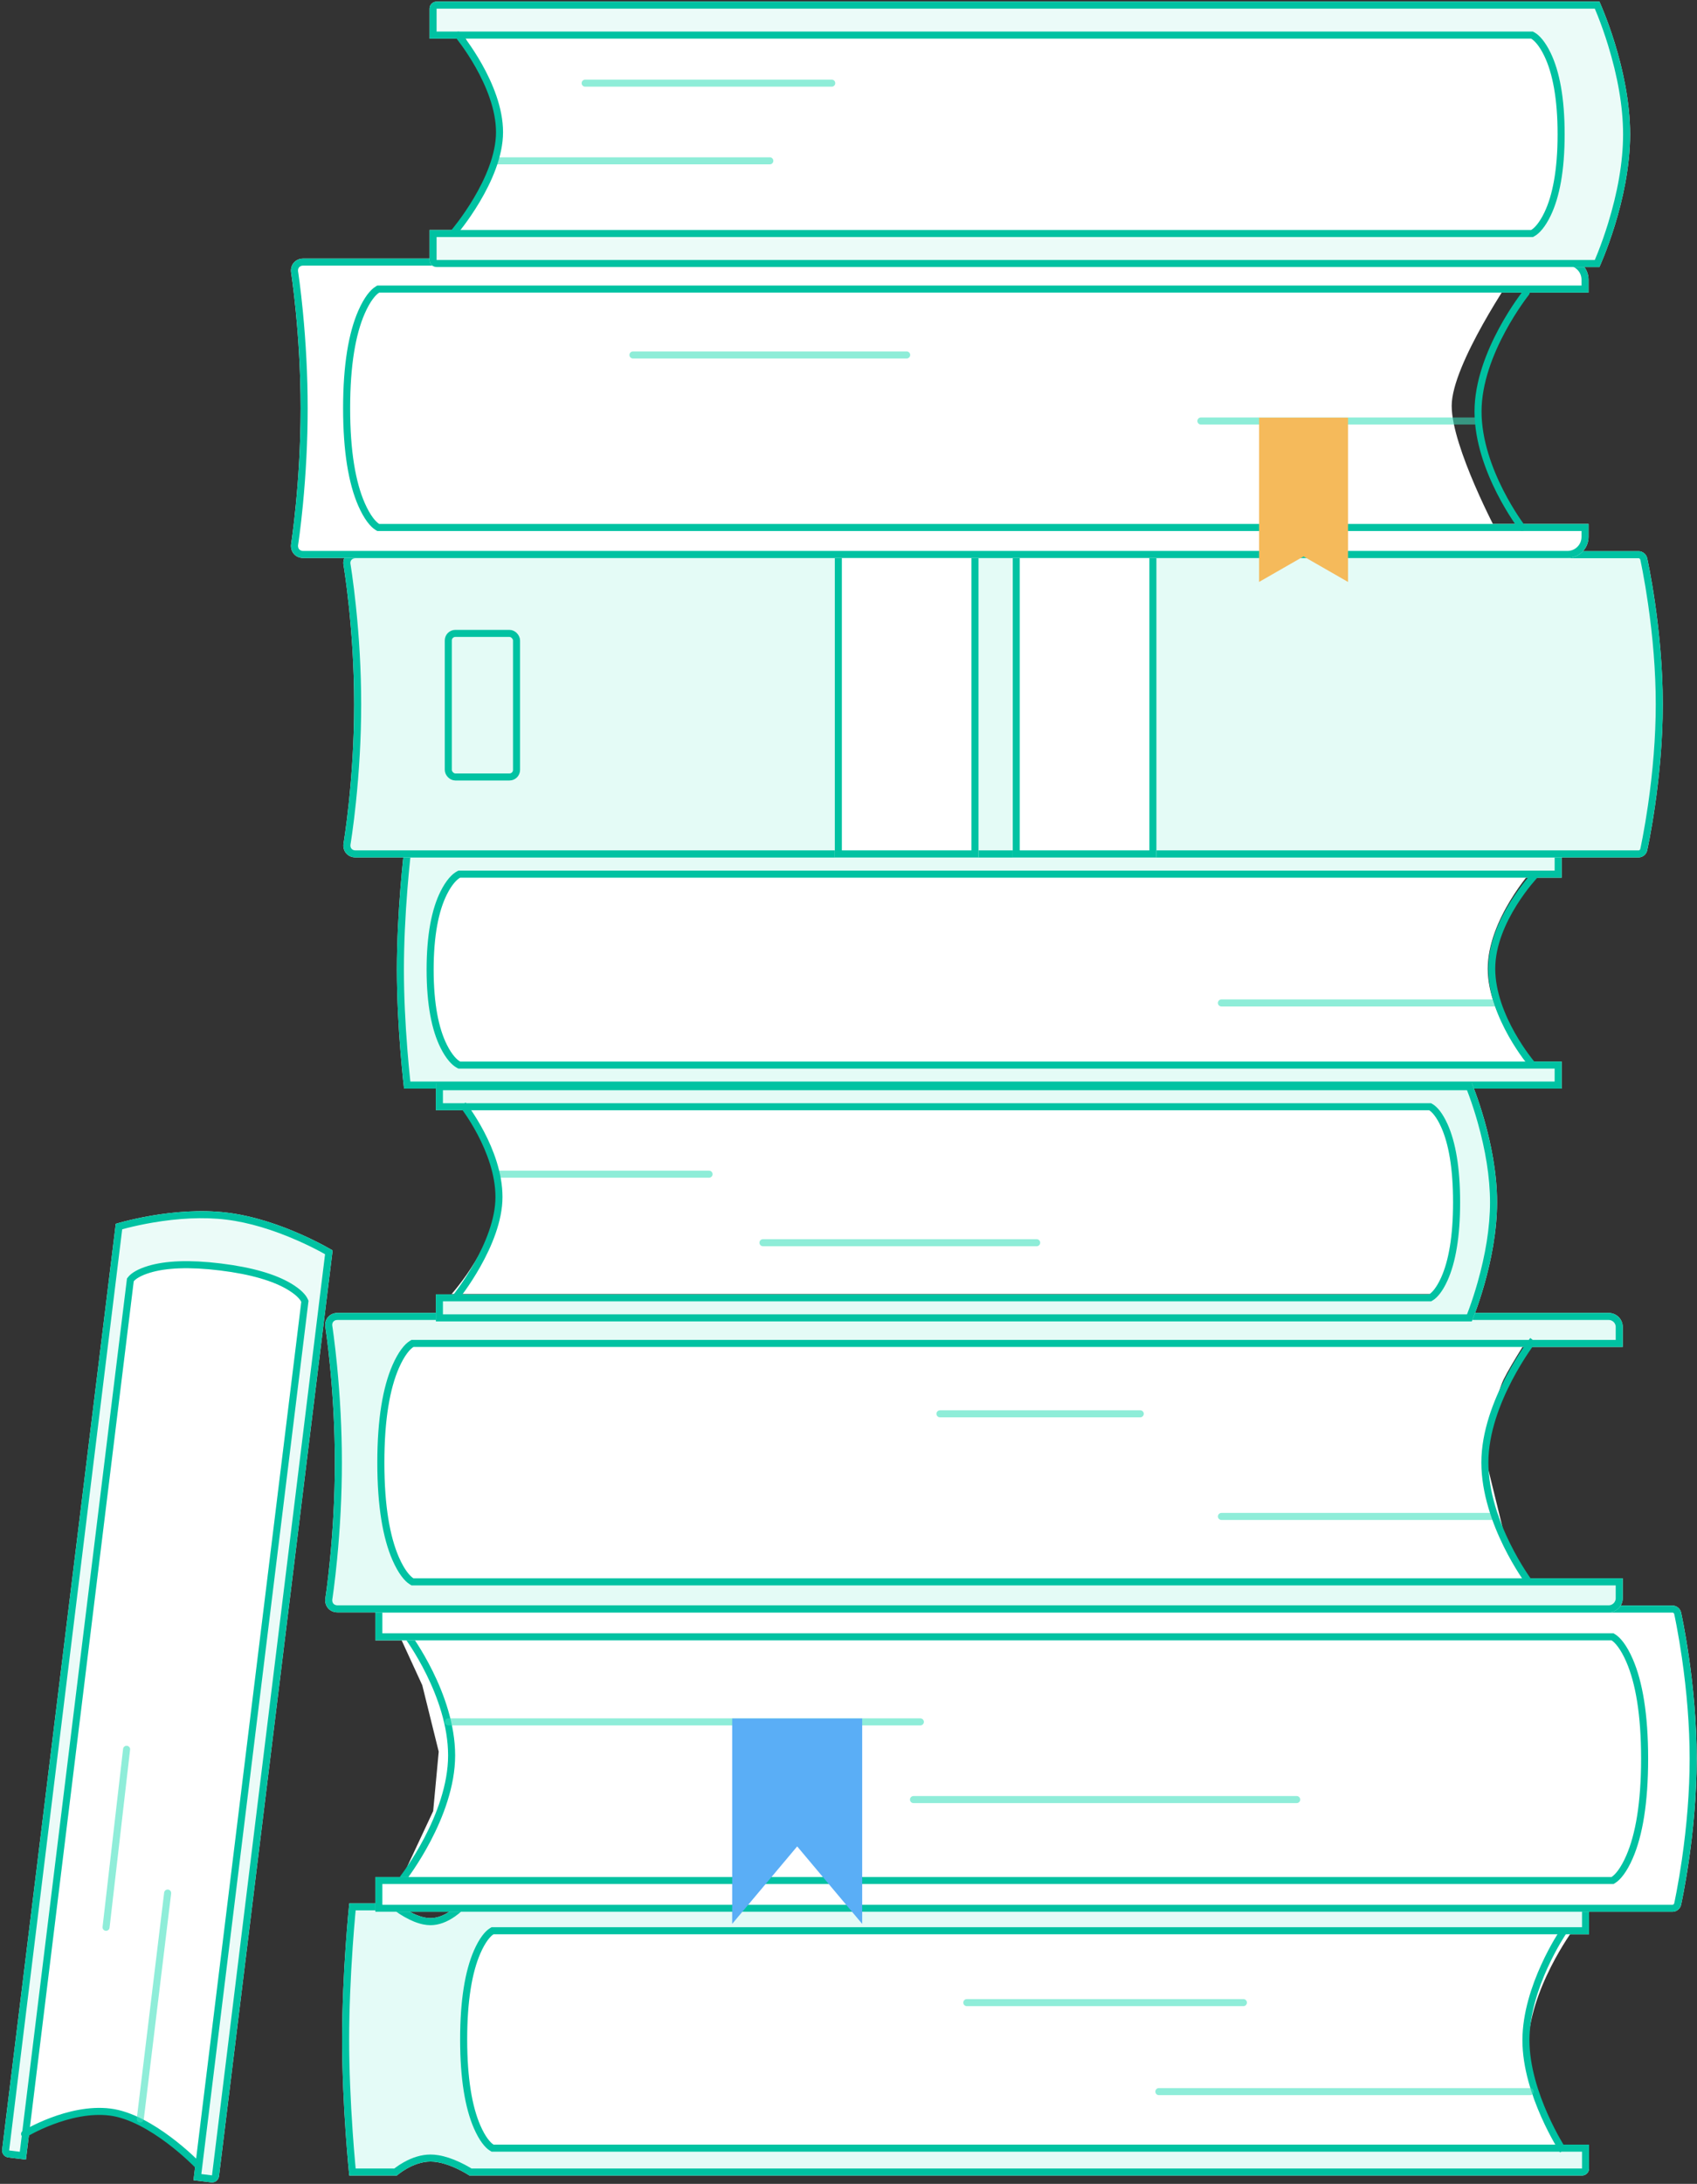 <?xml version="1.0" encoding="UTF-8"?>
<svg width="241px" height="310px" viewBox="0 0 241 310" version="1.1" xmlns="http://www.w3.org/2000/svg" xmlns:xlink="http://www.w3.org/1999/xlink">
    <rect x="0" y="0" width="241" height="310" fill="#333333" stroke="none"/>
    <!-- Generator: Sketch 43.2 (39069) - http://www.bohemiancoding.com/sketch -->
    <title>Group 12</title>
    <desc>Created with Sketch.</desc>
    <defs>
        <path d="M226.671,275.572 L226.671,272.176 C226.671,271.633 226.222,271.181 225.668,271.181 L66.268,271.181 C66.268,271.181 64.349,273.283 62.139,273.283 C59.929,273.283 57.358,271.181 57.358,271.181 L50.601,271.181 C50.601,271.181 49.589,280.841 49.589,290.502 C49.589,300.162 50.601,309.822 50.601,309.822 L57.358,309.822 C57.358,309.822 59.581,307.839 62.139,307.839 C64.697,307.839 67.672,309.822 67.672,309.822 L225.676,309.822 C226.215,309.822 226.671,309.373 226.671,308.819 L226.671,305.431 L71.091,305.431 C71.091,305.431 67.345,303.163 67.345,290.502 C67.345,277.84 71.091,275.572 71.091,275.572 L226.671,275.572 Z" id="path-1"></path>
        <path d="M187.698,4.94 L187.698,1.42108547e-14 L10.638,1.42108547e-14 L3.47,2.62555101e-14 C2.907,2.72007538e-14 2.377,0.434 2.265,0.969 C2.265,0.969 0.044,10.868 0.044,21.735 C0.044,32.603 2.263,42.492 2.263,42.492 C2.376,43.041 2.917,43.471 3.471,43.471 L12.187,43.471 L187.698,43.471 L187.698,38.531 L12.138,38.531 C12.138,38.531 7.939,35.98 7.939,21.735 C7.939,7.491 12.138,4.94 12.138,4.94 L187.698,4.94 Z" id="path-2"></path>
        <path d="M231.456,192.202 L231.456,189.364 C231.456,188.262 230.559,187.372 229.451,187.372 L63.347,187.372 L54.009,187.372 L48.919,187.372 C47.824,187.372 47.05,188.251 47.2,189.337 C47.2,189.337 48.554,197.998 48.554,208.624 C48.554,219.25 47.202,227.898 47.202,227.898 C47.055,228.989 47.819,229.877 48.919,229.877 L54.009,229.877 L64.818,229.877 L229.454,229.877 C230.56,229.877 231.456,228.977 231.456,227.868 L231.456,225.046 L59.719,225.046 C59.719,225.046 55.584,222.552 55.584,208.624 C55.584,194.696 59.719,192.202 59.719,192.202 L231.456,192.202 Z" id="path-3"></path>
        <path d="M7.424,2.341 L134.78,2.341 L130.78,8.739 L129.158,12.625 C129.158,12.625 128.59,18.224 129.158,19.825 C129.726,21.425 133.311,28.023 133.311,28.023 L9.045,28.953 C9.045,28.953 4.682,24.257 4.682,15.861 C4.682,7.464 7.424,2.341 7.424,2.341 Z" id="path-4"></path>
        <path d="M136.903,3.526 L136.903,1.001 C136.903,0.441 136.453,0 135.898,0 L7.4,0 L3.499,0 C3.499,0 0,7.757 0,15.513 C1.8850691e-15,23.27 3.499,31.027 3.499,31.027 L8.533,31.027 L135.907,31.027 C136.463,31.027 136.903,30.581 136.903,30.031 L136.903,27.501 L11.293,27.501 C11.293,27.501 8.269,25.68 8.269,15.513 C8.269,5.347 11.293,3.526 11.293,3.526 L136.903,3.526 Z" id="path-5"></path>
        <path d="M165.421,4.073 L165.421,0.234 L4.138,0.234 L1.018,0.234 C1.018,0.234 0,8.68 0,17.125 C2.29567889e-15,25.57 1.018,34.016 1.018,34.016 L5.549,34.016 L165.421,34.016 L165.421,30.177 L8.987,30.177 C8.987,30.177 5.221,28.194 5.221,17.125 C5.221,6.056 8.987,4.073 8.987,4.073 L165.421,4.073 Z" id="path-6"></path>
        <path d="M2.221,0.969 C2.333,0.434 2.863,1.2989899e-14 3.426,1.20446554e-14 L10.594,0 L185.651,0 C186.757,0 187.516,0.888 187.356,1.981 C187.356,1.981 185.848,10.868 185.848,21.735 C185.848,32.603 187.36,41.519 187.36,41.519 C187.523,42.597 186.752,43.471 185.653,43.471 L12.143,43.471 L3.427,43.471 C2.873,43.471 2.332,43.041 2.219,42.492 C2.219,42.492 2.58896872e-15,32.603 0,21.735 C0,10.868 2.221,0.969 2.221,0.969 Z" id="path-7"></path>
        <rect id="path-8" x="97.177" y="0" width="20.407" height="44.706"></rect>
        <rect id="path-9" x="71.911" y="0" width="20.407" height="44.706"></rect>
        <path d="M226.598,42.533 L226.598,40.7 C226.598,39.036 225.251,37.703 223.59,37.703 L58.488,37.703 L49.15,37.703 L44.06,37.703 C42.966,37.703 42.191,38.583 42.341,39.668 C42.341,39.668 43.695,48.329 43.695,58.955 C43.695,69.582 42.343,78.229 42.343,78.229 C42.196,79.32 42.96,80.208 44.06,80.208 L49.15,80.208 L59.959,80.208 L223.599,80.208 C225.256,80.208 226.598,78.868 226.598,77.215 L226.598,75.378 L54.86,75.378 C54.86,75.378 50.725,72.883 50.725,58.955 C50.725,45.028 54.86,42.533 54.86,42.533 L226.598,42.533 Z" id="path-10"></path>
        <path d="M10.063,2.511 L168.671,2.511 L163.69,10.281 L161.67,14.998 C161.67,14.998 160.963,21.797 161.67,23.741 C162.378,25.684 166.842,33.696 166.842,33.696 L12.082,34.825 C12.082,34.825 6.648,29.123 6.648,18.928 C6.648,8.732 10.063,2.511 10.063,2.511 Z" id="path-11"></path>
        <path d="M171.252,5.253 L171.252,1.002 C171.252,0.441 170.8,0 170.243,0 L9.969,0 L5.111,0 C5.111,0 0.753,9.419 0.753,18.837 C0.753,28.256 5.111,37.675 5.111,37.675 L11.38,37.675 L170.252,37.675 C170.807,37.675 171.252,37.23 171.252,36.68 L171.252,32.422 L14.817,32.422 C14.817,32.422 11.051,30.358 11.051,18.837 C11.051,7.317 14.817,5.253 14.817,5.253 L171.252,5.253 Z" id="path-12"></path>
        <path d="M150.918,3.842 L150.918,0 L3.801,0 C3.801,0 0.213,8.453 0.213,16.905 C0.213,25.358 3.801,33.811 3.801,33.811 L150.918,33.811 L150.918,29.969 L9.856,29.969 C9.856,29.969 6.46,27.984 6.46,16.905 C6.46,5.827 9.856,3.842 9.856,3.842 L150.918,3.842 Z" id="path-13"></path>
    </defs>
    <g id="01-Tools-Landing-Pages" stroke="none" stroke-width="1" fill="none" fill-rule="evenodd">
        <g id="01_05-QuillTimeout" transform="translate(-924, -226)">
            <g id="Group-12" transform="translate(923, 225)">
                <g id="Group-6">
                    <path d="M62.222,124.428 L218.677,124.428 C218.677,124.428 212.282,131.474 212.282,138.52 C212.282,145.566 218.677,152.613 218.677,152.613 L62.222,152.613 L62.222,124.428 Z" id="Rectangle-23" fill="#FFFFFF"></path>
                    <path d="M53.476,191.488 L218.778,189.763 C218.778,189.763 215.718,194.423 214.538,196.808 C213.359,199.193 211.81,207.336 211.81,207.336 L214.538,218.45 L219.649,228.419 L53.476,228.419 L53.476,191.488 Z" id="Rectangle-20" fill="#FFFFFF"></path>
                    <path d="M65.137,274.097 L224.474,274.861 C224.474,274.861 218.012,283.516 218.012,291.777 C218.012,300.038 223.536,307.141 223.536,307.141 L65.137,307.141 L65.137,274.097 Z" id="Rectangle-19" fill="#FFFFFF"></path>
                    <polygon id="Rectangle-17-Copy" fill="#FFFFFF" points="57.329 232.306 234.111 232.306 234.111 271.181 56.391 271.181 62.518 258.086 63.304 249.648 60.968 240.221"></polygon>
                    <g id="Combined-Shape-Copy-2">
                        <use fill="#E4FBF7" fill-rule="evenodd" xlink:href="#path-1"></use>
                        <path stroke="#00C2A2" stroke-width="1" d="M226.171,275.072 L71.091,275.072 L70.951,275.072 L70.832,275.145 C70.273,275.483 69.502,276.384 68.759,278.089 C67.559,280.845 66.845,284.898 66.845,290.502 C66.845,296.105 67.559,300.159 68.759,302.914 C69.502,304.619 70.273,305.521 70.832,305.859 L70.951,305.931 L71.091,305.931 L226.171,305.931 L226.171,308.819 C226.171,309.093 225.943,309.322 225.676,309.322 L67.819,309.322 C67.717,309.258 67.583,309.176 67.419,309.08 C67.008,308.84 66.556,308.601 66.076,308.377 C65.084,307.915 64.105,307.58 63.175,307.428 C62.818,307.369 62.472,307.339 62.139,307.339 C60.921,307.339 59.706,307.737 58.542,308.395 C58.14,308.623 57.772,308.867 57.445,309.112 C57.339,309.192 57.248,309.263 57.175,309.322 L51.054,309.322 C51.02,308.974 50.982,308.57 50.941,308.117 C50.823,306.799 50.704,305.331 50.594,303.75 C50.278,299.232 50.089,294.715 50.089,290.502 L50.089,290.502 C50.089,286.288 50.278,281.771 50.594,277.254 C50.704,275.672 50.823,274.204 50.941,272.886 C50.982,272.433 51.02,272.03 51.054,271.681 L57.184,271.681 C57.269,271.746 57.376,271.825 57.503,271.916 C57.86,272.172 58.253,272.428 58.671,272.666 C59.537,273.162 60.394,273.521 61.213,273.686 C61.531,273.75 61.84,273.783 62.139,273.783 C63.224,273.783 64.296,273.353 65.318,272.643 C65.668,272.399 65.988,272.139 66.272,271.878 C66.352,271.805 66.421,271.739 66.479,271.681 L225.668,271.681 C225.944,271.681 226.171,271.908 226.171,272.176 L226.171,275.072 Z"></path>
                    </g>
                    <path d="M222.962,275.28 C222.962,275.28 217.706,283.031 217.706,290.623 C217.706,298.216 222.962,306.268 222.962,306.268" id="Path-13-Copy-2" stroke="#00C2A2"></path>
                    <g id="Group-3" transform="translate(148, 250.381) rotate(-180) translate(-148, -250.381) translate(54, 228.381)">
                        <path d="M183.701,4.83 C183.701,4.83 176.863,13.603 176.863,22.197 C176.863,30.791 183.106,39.15 183.106,39.15" id="Path-13-Copy" stroke="#00C2A2" stroke-linecap="round"></path>
                        <g id="Combined-Shape-Copy">
                            <use fill="#FFFFFF" fill-rule="evenodd" xlink:href="#path-2"></use>
                            <path stroke="#00C2A2" stroke-width="1" d="M187.198,4.44 L12.138,4.44 L11.998,4.44 L11.879,4.513 C11.264,4.886 10.408,5.89 9.58,7.797 C8.238,10.888 7.439,15.439 7.439,21.735 C7.439,28.031 8.238,32.583 9.58,35.674 C10.408,37.581 11.264,38.585 11.879,38.958 L11.998,39.031 L12.138,39.031 L187.198,39.031 L187.198,42.971 L12.187,42.971 L3.471,42.971 C3.15,42.971 2.817,42.703 2.753,42.391 C2.734,42.307 2.702,42.16 2.657,41.944 C2.582,41.582 2.498,41.161 2.408,40.684 C2.149,39.319 1.89,37.786 1.648,36.117 C0.958,31.351 0.544,26.464 0.544,21.735 C0.544,17.007 0.958,12.118 1.649,7.348 C1.891,5.679 2.15,4.144 2.41,2.779 C2.5,2.301 2.584,1.879 2.659,1.517 C2.704,1.301 2.736,1.153 2.753,1.078 C2.819,0.765 3.147,0.5 3.47,0.5 L10.638,0.5 L187.198,0.5 L187.198,4.44 Z"></path>
                        </g>
                    </g>
                    <g id="Combined-Shape-Copy">
                        <use fill="#E4FBF6" fill-rule="evenodd" xlink:href="#path-3"></use>
                        <path stroke="#00C2A2" stroke-width="1" d="M230.956,191.702 L59.719,191.702 L59.579,191.702 L59.46,191.774 C58.853,192.14 58.009,193.123 57.193,194.99 C55.871,198.014 55.084,202.466 55.084,208.624 C55.084,214.782 55.871,219.234 57.193,222.258 C58.009,224.125 58.853,225.108 59.46,225.475 L59.579,225.546 L59.719,225.546 L230.956,225.546 L230.956,227.868 C230.956,228.701 230.283,229.377 229.454,229.377 L64.818,229.377 L54.009,229.377 L48.919,229.377 C48.125,229.377 47.591,228.759 47.697,227.964 C47.707,227.905 47.727,227.771 47.755,227.576 C47.801,227.253 47.853,226.874 47.909,226.445 C48.068,225.219 48.227,223.826 48.376,222.294 C48.8,217.916 49.054,213.29 49.054,208.624 C49.054,203.958 48.799,199.329 48.375,194.947 C48.226,193.413 48.067,192.019 47.907,190.792 C47.851,190.361 47.8,189.983 47.753,189.658 C47.725,189.463 47.705,189.329 47.694,189.259 C47.587,188.486 48.125,187.872 48.919,187.872 L54.009,187.872 L63.347,187.872 L229.451,187.872 C230.284,187.872 230.956,188.539 230.956,189.364 L230.956,191.702 Z"></path>
                    </g>
                    <path d="M64.658,245.427 L131.704,245.427" id="Line-Copy-13" stroke="#3ADFBB" opacity="0.57" stroke-linecap="round"></path>
                    <path d="M130.731,256.454 L185.151,256.454" id="Line-Copy-14" stroke="#3ADFBB" opacity="0.57" stroke-linecap="round"></path>
                    <path d="M177.582,285.273 L138.301,285.273" id="Line-Copy-17" stroke="#3ADFBB" opacity="0.57" stroke-linecap="round"></path>
                    <path d="M218.311,297.908 L165.576,297.908" id="Line-Copy-19" stroke="#3ADFBB" opacity="0.57" stroke-linecap="round"></path>
                    <g id="Group-8" transform="translate(24.434, 241.068) rotate(97) translate(-24.434, -241.068) translate(-44.066, 225.068)">
                        <g id="Rectangle-16">
                            <use fill="#FFFFFF" fill-rule="evenodd" xlink:href="#path-4"></use>
                            <path d=""></path>
                        </g>
                        <g id="Combined-Shape">
                            <use fill="#EBFBF8" fill-rule="evenodd" xlink:href="#path-5"></use>
                            <path stroke="#00C2A2" stroke-width="1" d="M136.403,3.026 L11.293,3.026 L11.154,3.026 L11.035,3.097 C10.567,3.379 9.931,4.119 9.323,5.507 C8.348,7.733 7.769,11.001 7.769,15.513 C7.769,20.026 8.348,23.294 9.323,25.52 C9.931,26.908 10.567,27.647 11.035,27.929 L11.154,28.001 L11.293,28.001 L136.403,28.001 L136.403,30.031 C136.403,30.308 136.185,30.527 135.907,30.527 L8.533,30.527 L3.827,30.527 C3.821,30.513 3.815,30.499 3.809,30.484 C3.692,30.205 3.56,29.88 3.418,29.513 C3.013,28.464 2.607,27.295 2.228,26.035 C1.148,22.442 0.5,18.852 0.5,15.513 L0.5,15.513 C0.5,12.175 1.148,8.585 2.228,4.992 C2.607,3.732 3.013,2.563 3.418,1.513 C3.56,1.147 3.692,0.822 3.809,0.542 C3.815,0.528 3.821,0.514 3.827,0.5 L7.4,0.5 L135.898,0.5 C136.181,0.5 136.403,0.72 136.403,1.001 L136.403,3.026 Z"></path>
                        </g>
                        <path d="M134.597,3.327 C134.597,3.327 128.748,10.576 128.748,16.482 C128.748,22.388 133.315,28.134 133.315,28.134" id="Path-13" stroke="#00C2A2" stroke-linecap="round"></path>
                    </g>
                    <polygon id="Rectangle-22" fill="#5AAEF6" points="104.98 244.941 123.444 244.941 123.444 274.097 114.212 263.101 104.98 274.097"></polygon>
                    <g id="Group-7" transform="translate(79.714, 154.556)"></g>
                    <g id="Group-4" transform="translate(57.363, 121.513)">
                        <g id="Combined-Shape-Copy-2">
                            <use fill="#E4FBF6" fill-rule="evenodd" xlink:href="#path-6"></use>
                            <path stroke="#00C2A2" stroke-width="1" d="M164.921,3.573 L8.987,3.573 L8.863,3.573 L8.754,3.631 C8.191,3.927 7.41,4.721 6.657,6.224 C5.442,8.648 4.721,12.209 4.721,17.125 C4.721,22.041 5.442,25.602 6.657,28.026 C7.41,29.529 8.191,30.323 8.754,30.619 L8.863,30.677 L8.987,30.677 L164.921,30.677 L164.921,33.516 L5.549,33.516 L1.464,33.516 C1.431,33.223 1.395,32.887 1.356,32.513 C1.237,31.362 1.118,30.079 1.007,28.697 C0.69,24.751 0.5,20.805 0.5,17.125 C0.5,13.445 0.69,9.499 1.007,5.553 C1.118,4.171 1.237,2.888 1.356,1.737 C1.395,1.362 1.431,1.027 1.464,0.734 L4.138,0.734 L164.921,0.734 L164.921,3.573 Z"></path>
                        </g>
                    </g>
                    <g id="Group-3" transform="translate(143.141, 100.213) rotate(-180) translate(-143.141, -100.213) translate(49.141, 77.713)">
                        <g id="Combined-Shape-Copy">
                            <use fill="#E4FBF6" fill-rule="evenodd" xlink:href="#path-7"></use>
                            <path stroke="#00C2A2" stroke-width="1" d="M2.711,1.071 C2.775,0.765 3.103,0.5 3.426,0.5 L10.594,0.5 L185.651,0.5 C186.449,0.5 186.977,1.115 186.861,1.909 C186.851,1.969 186.829,2.106 186.797,2.307 C186.745,2.639 186.688,3.028 186.625,3.469 C186.448,4.729 186.27,6.158 186.105,7.73 C185.632,12.222 185.348,16.962 185.348,21.735 C185.348,26.509 185.632,31.254 186.107,35.755 C186.273,37.33 186.451,38.763 186.629,40.026 C186.691,40.468 186.749,40.858 186.801,41.191 C186.832,41.392 186.855,41.53 186.867,41.602 C186.982,42.365 186.45,42.971 185.653,42.971 L12.143,42.971 L3.427,42.971 C3.106,42.971 2.773,42.703 2.709,42.391 C2.69,42.307 2.659,42.16 2.614,41.944 C2.538,41.582 2.454,41.161 2.364,40.684 C2.105,39.319 1.846,37.786 1.605,36.117 C0.914,31.351 0.5,26.464 0.5,21.735 C0.5,17.007 0.915,12.118 1.606,7.348 C1.847,5.679 2.107,4.144 2.366,2.779 C2.456,2.301 2.54,1.879 2.616,1.517 C2.661,1.301 2.693,1.153 2.709,1.078 L2.711,1.071 Z"></path>
                        </g>
                        <g id="Rectangle">
                            <use fill="#FFFFFF" fill-rule="evenodd" xlink:href="#path-8"></use>
                            <rect stroke="#00C2A2" stroke-width="1" x="97.677" y="0.5" width="19.407" height="43.706"></rect>
                        </g>
                        <g id="Rectangle-Copy">
                            <use fill="#FFFFFF" fill-rule="evenodd" xlink:href="#path-9"></use>
                            <rect stroke="#00C2A2" stroke-width="1" x="72.411" y="0.5" width="19.407" height="43.706"></rect>
                        </g>
                    </g>
                    <path d="M49.589,39.875 L216.001,39.875 C216.001,39.875 207.162,52.73 207.162,58.604 C207.162,64.477 213.747,76.806 213.747,76.806 L49.589,76.806 L49.589,39.875 Z" id="Rectangle-18" fill="#FFFFFF"></path>
                    <g id="Combined-Shape-Copy">
                        <use fill="#FFFFFF" fill-rule="evenodd" xlink:href="#path-10"></use>
                        <path stroke="#00C2A2" stroke-width="1" d="M226.098,42.033 L54.86,42.033 L54.721,42.033 L54.601,42.105 C53.994,42.471 53.15,43.454 52.334,45.321 C51.012,48.345 50.225,52.797 50.225,58.955 C50.225,65.113 51.012,69.565 52.334,72.59 C53.15,74.456 53.994,75.44 54.601,75.806 L54.721,75.878 L54.86,75.878 L226.098,75.878 L226.098,77.215 C226.098,78.592 224.98,79.708 223.599,79.708 L59.959,79.708 L49.15,79.708 L44.06,79.708 C43.266,79.708 42.732,79.09 42.838,78.295 C42.848,78.237 42.868,78.103 42.896,77.908 C42.942,77.584 42.994,77.206 43.05,76.776 C43.209,75.55 43.368,74.158 43.517,72.625 C43.941,68.247 44.195,63.622 44.195,58.955 C44.195,54.289 43.941,49.661 43.516,45.279 C43.367,43.744 43.208,42.351 43.048,41.123 C42.993,40.693 42.941,40.314 42.894,39.99 C42.866,39.794 42.846,39.66 42.835,39.591 C42.728,38.817 43.266,38.203 44.06,38.203 L49.15,38.203 L58.488,38.203 L223.59,38.203 C224.978,38.203 226.098,39.316 226.098,40.7 L226.098,42.033 Z"></path>
                    </g>
                    <path d="M210.417,60.762 L171.546,60.762" id="Line" stroke="#3ADFBB" opacity="0.572" stroke-linecap="round"></path>
                    <polygon id="Rectangle-22-Copy" fill="#F5BA5B" points="179.806 60.284 192.44 60.284 192.44 83.609 186.123 79.986 179.806 83.609"></polygon>
                    <g id="Group-9" transform="translate(147.254, 19.903) rotate(-180) translate(-147.254, -19.903) translate(61.254, 0.903)">
                        <g id="Rectangle-16">
                            <use fill="#FFFFFF" fill-rule="evenodd" xlink:href="#path-11"></use>
                            <path d=""></path>
                        </g>
                        <g id="Combined-Shape">
                            <use fill="#EBFBF8" fill-rule="evenodd" xlink:href="#path-12"></use>
                            <path stroke="#00C2A2" stroke-width="1" d="M170.752,4.753 L14.817,4.753 L14.689,4.753 L14.577,4.815 C14.015,5.123 13.235,5.947 12.484,7.508 C11.272,10.026 10.551,13.727 10.551,18.837 C10.551,23.948 11.272,27.649 12.484,30.167 C13.235,31.727 14.015,32.552 14.577,32.86 L14.689,32.922 L14.817,32.922 L170.752,32.922 L170.752,36.68 C170.752,36.954 170.53,37.175 170.252,37.175 L11.38,37.175 L5.435,37.175 C5.419,37.137 5.401,37.097 5.382,37.053 C5.235,36.713 5.071,36.318 4.895,35.872 C4.388,34.596 3.882,33.173 3.41,31.641 C2.062,27.27 1.253,22.901 1.253,18.837 C1.253,14.773 2.062,10.405 3.41,6.034 C3.882,4.502 4.388,3.079 4.895,1.803 C5.071,1.357 5.235,0.962 5.382,0.621 C5.401,0.578 5.419,0.537 5.435,0.5 L9.969,0.5 L170.243,0.5 C170.528,0.5 170.752,0.721 170.752,1.002 L170.752,4.753 Z"></path>
                        </g>
                    </g>
                    <path d="M110.325,23.83 L71.454,23.83" id="Line-Copy-3" stroke="#3ADFBB" opacity="0.572" stroke-linecap="round"></path>
                    <path d="M129.76,51.388 L90.889,51.388" id="Line-Copy-10" stroke="#3ADFBB" opacity="0.572" stroke-linecap="round"></path>
                    <path d="M119.118,12.803 L84.1,12.803" id="Line-Copy-9" stroke="#3ADFBB" opacity="0.572" stroke-linecap="round"></path>
                    <path d="M213.333,143.371 L174.462,143.371" id="Line-Copy-4" stroke="#3ADFBB" opacity="0.572" stroke-linecap="round"></path>
                    <path d="M213.333,216.262 L174.462,216.262" id="Line-Copy-6" stroke="#3ADFBB" opacity="0.57" stroke-linecap="round"></path>
                    <path d="M162.931,201.692 L134.489,201.692" id="Line-Copy-8" stroke="#3ADFBB" opacity="0.572" stroke-linecap="round"></path>
                    <path d="M20.921,301.795 L24.808,269.723" id="Line" stroke="#3ADFBB" opacity="0.57" stroke-linecap="round"></path>
                    <path d="M16.062,274.583 L18.978,249.314" id="Line" stroke="#3ADFBB" opacity="0.57" stroke-linecap="round"></path>
                    <rect id="Rectangle-24" stroke="#00C2A2" x="64.665" y="90.912" width="9.69" height="20.381" rx="1"></rect>
                    <path d="M71.94,5.996 C71.94,5.996 65.45,13.564 65.45,20.262 C65.45,26.96 71.303,34.029 71.303,34.029" id="Path-13" stroke="#00C2A2" stroke-linecap="round" transform="translate(68.695, 20.012) rotate(-180) translate(-68.695, -20.012) "></path>
                    <path d="M217.741,42.539 C217.741,42.539 210.903,51.064 210.903,59.414 C210.903,67.765 217.146,75.887 217.146,75.887" id="Path-13-Copy" stroke="#00C2A2" stroke-linecap="round"></path>
                    <path d="M219.034,125.167 C219.034,125.167 212.847,131.645 212.847,138.507 C212.847,145.37 218.534,152.045 218.534,152.045" id="Path-13-Copy-2" stroke="#00C2A2"></path>
                    <g id="Group-2" transform="translate(138.319, 171.572) rotate(-180) translate(-138.319, -171.572) translate(62.819, 154.572)">
                        <path d="M3.887,3.888 L148.681,3.888 C148.681,3.888 141.992,11.307 141.992,18.488 C141.992,25.669 148.681,32.072 148.681,32.072 L3.887,32.072 L3.887,3.888 Z" id="Rectangle-21" fill="#FFFFFF"></path>
                        <g id="Combined-Shape">
                            <use fill="#E4FBF6" fill-rule="evenodd" xlink:href="#path-13"></use>
                            <path stroke="#00C2A2" stroke-width="1" d="M150.418,3.342 L9.856,3.342 L9.721,3.342 L9.604,3.41 C9.089,3.712 8.381,4.509 7.702,6.013 C6.61,8.435 5.96,11.992 5.96,16.905 C5.96,21.819 6.61,25.376 7.702,27.797 C8.381,29.301 9.089,30.099 9.604,30.4 L9.721,30.469 L9.856,30.469 L150.418,30.469 L150.418,33.311 L4.137,33.311 C4.129,33.29 4.121,33.269 4.112,33.247 C3.991,32.942 3.856,32.587 3.71,32.187 C3.294,31.042 2.877,29.766 2.488,28.392 C1.378,24.47 0.713,20.551 0.713,16.905 L0.713,16.905 C0.713,13.259 1.378,9.341 2.488,5.419 C2.877,4.045 3.294,2.768 3.71,1.624 C3.856,1.224 3.991,0.869 4.112,0.564 C4.121,0.542 4.129,0.52 4.137,0.5 L150.418,0.5 L150.418,3.342 Z"></path>
                        </g>
                        <path d="M104.466,11.168 L65.595,11.168" id="Line-Copy-5" stroke="#3ADFBB" opacity="0.572" stroke-linecap="round"></path>
                        <path d="M141.993,20.895 L112.121,20.895" id="Line-Copy-7" stroke="#3ADFBB" opacity="0.572" stroke-linecap="round"></path>
                        <path d="M148.076,3.435 C148.076,3.435 141.958,11.009 141.958,17.652 C141.958,24.296 147.086,30.758 147.086,30.758" id="Path-13" stroke="#00C2A2"></path>
                    </g>
                    <path d="M218.713,191.236 C218.713,191.236 211.875,200.009 211.875,208.603 C211.875,217.197 218.118,225.556 218.118,225.556" id="Path-13-Copy" stroke="#00C2A2"></path>
                </g>
            </g>
        </g>
    </g>
</svg>